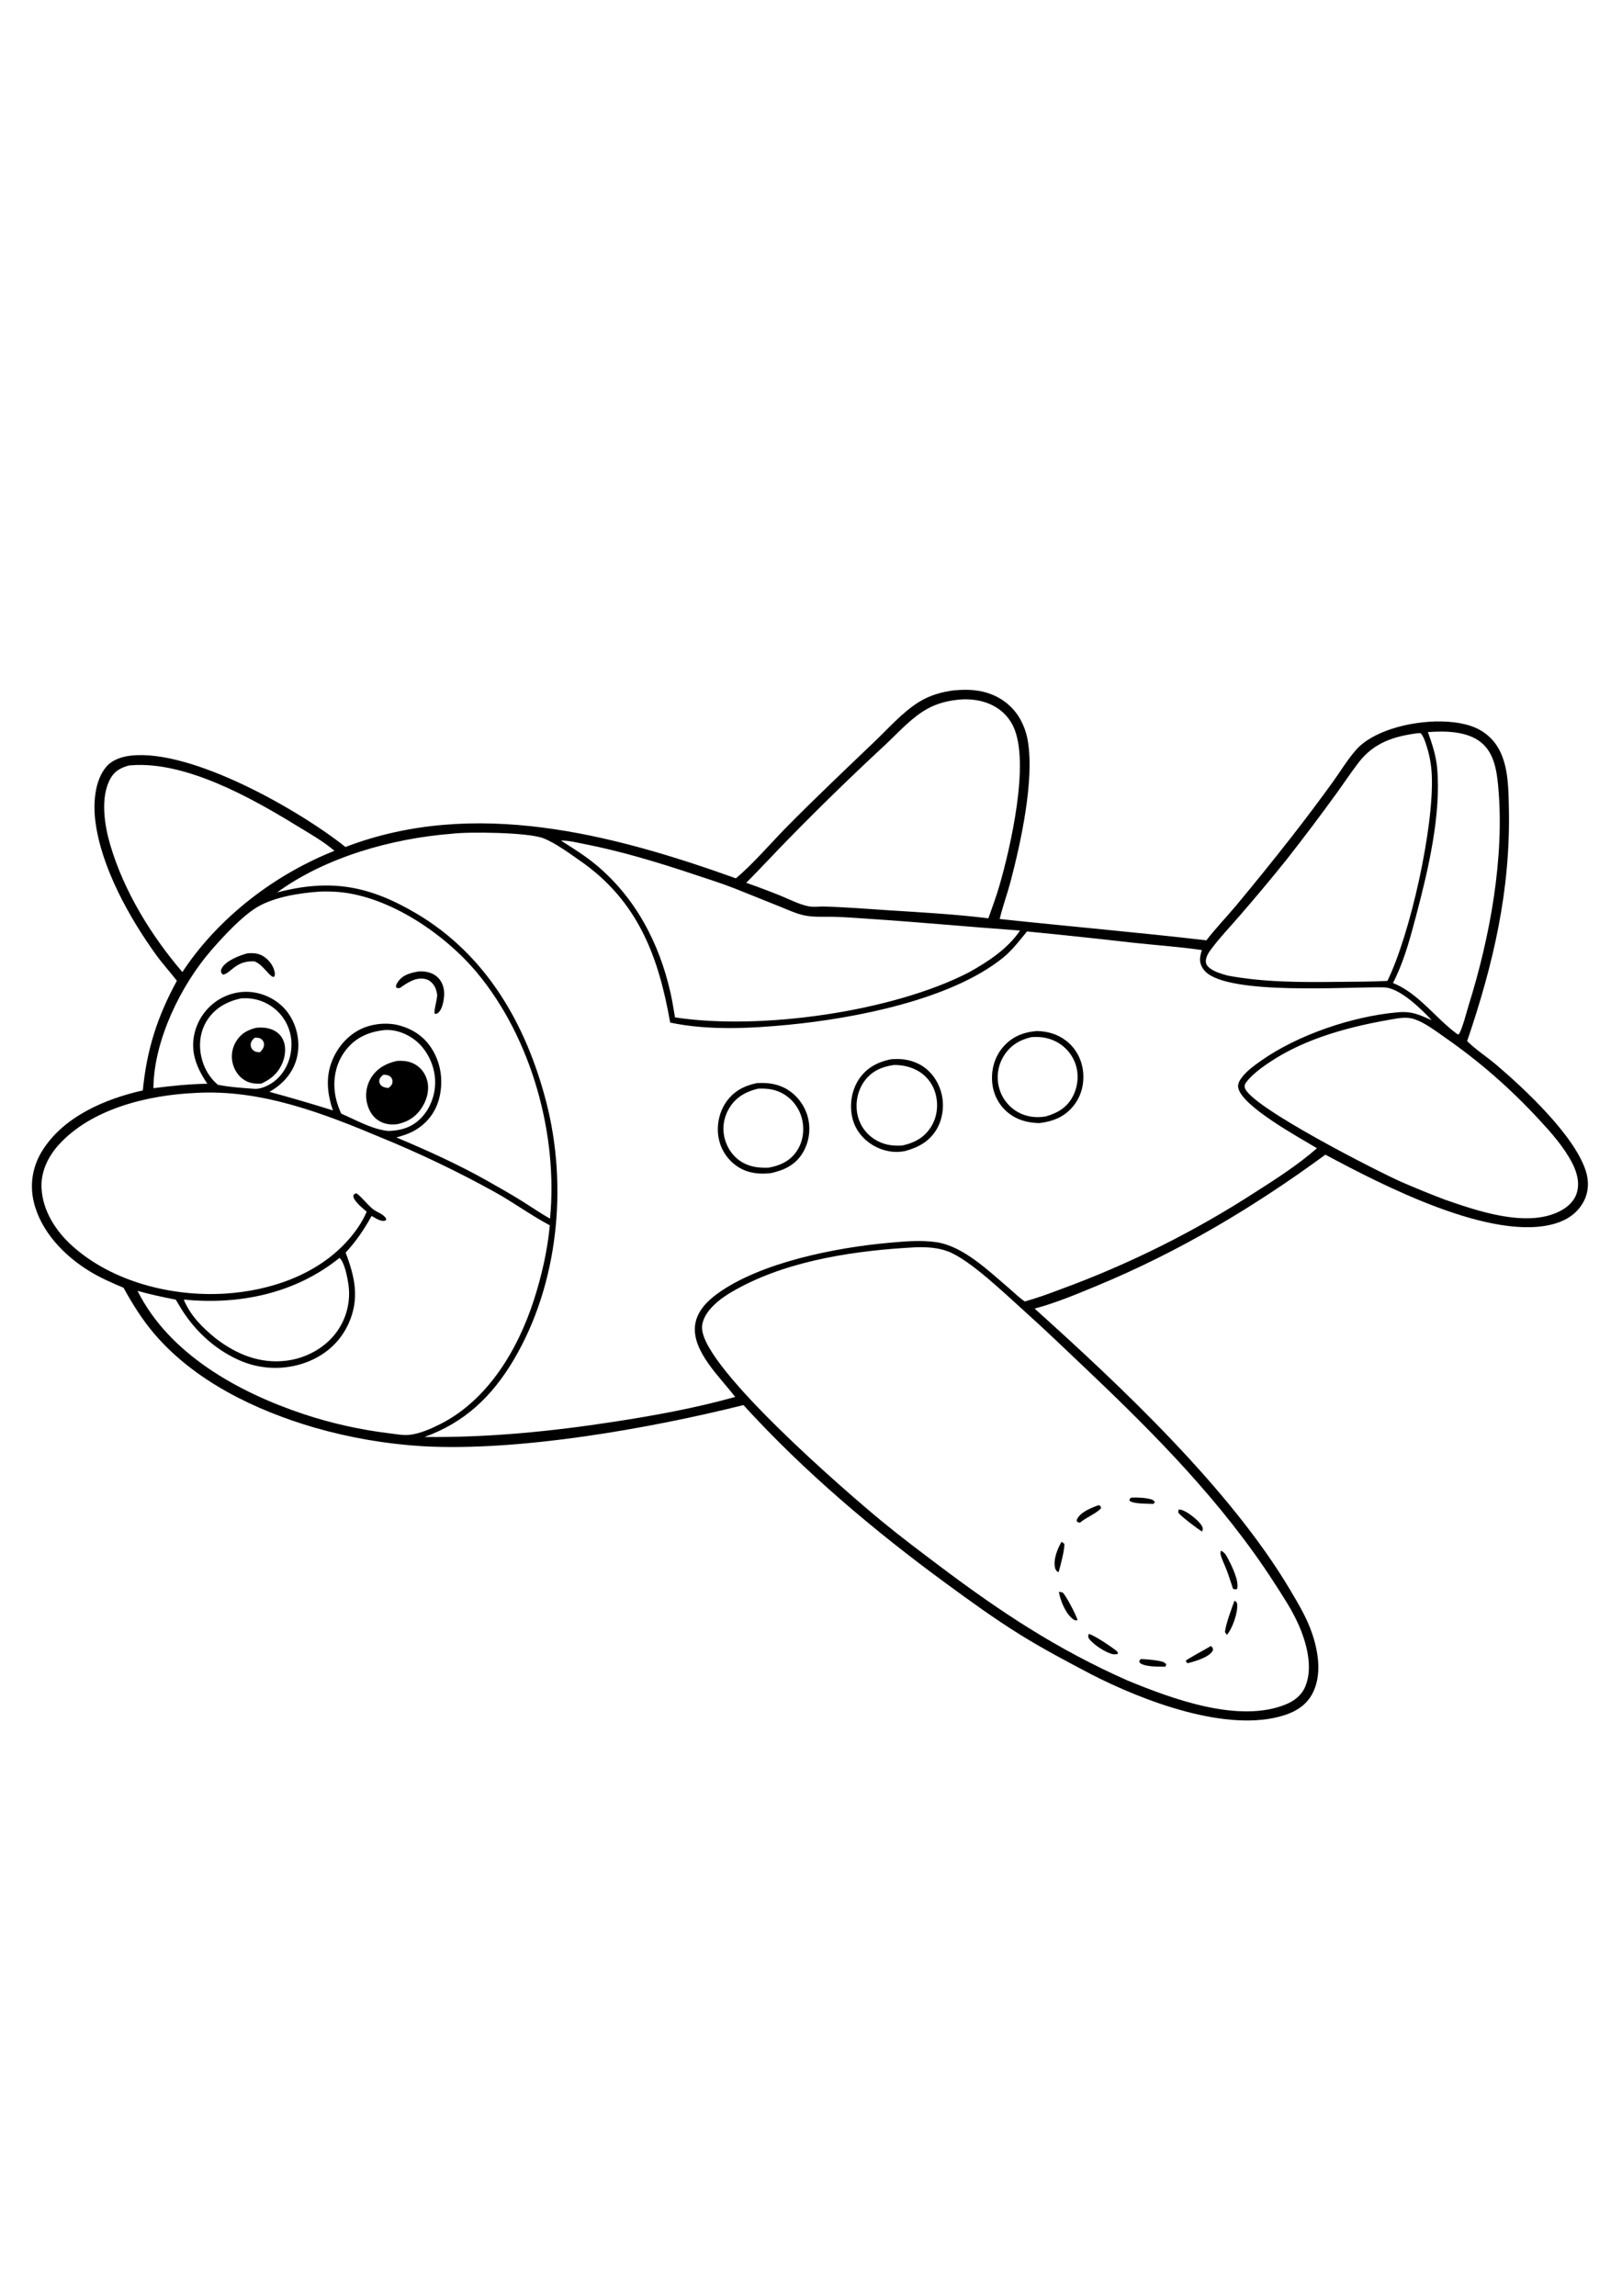 <?xml version="1.0" encoding="utf-8"?>
<!-- Generator: Adobe Illustrator 27.5.0, SVG Export Plug-In . SVG Version: 6.00 Build 0)  -->
<svg xmlns="http://www.w3.org/2000/svg" xmlns:xlink="http://www.w3.org/1999/xlink" viewBox="0 0 5000 5000" width="595" height="842" preserveAspectRatio="xMidYMid meet" data-scaled="true">
<g>
	<path d="M4888.035,2569.642c-36.079-109.424-187.334-250.752-275.01-325.42c-29.252-24.912-63.184-46.621-90.429-73.369
		c80.844-237.114,133.979-464.985,128.701-716.841c-1.21-57.798-1.294-123.301-27.168-176.211
		c-18.506-37.832-50.142-64.883-89.995-78.242c-84.331-28.271-213.804-11.279-292.397,28.604
		c-23.945,12.148-44.844,25.932-62.568,46.25c-26.343,30.205-47.842,66.24-71.348,98.794
		c-41.523,57.36-84.083,113.939-127.681,169.736c-55.642,71.1-112.358,141.33-170.151,210.688
		c-29.927,35.639-62.754,69.721-91.162,106.513c-212.022-24.59-424.887-42.939-637.094-65.703l0.732-3.135
		c9.096-37.866,22.852-74.697,32.773-112.451c31.182-118.662,73.653-311.201,53.218-432.709c-1.032-6.351-2.358-12.642-3.979-18.872
		c-1.621-6.227-3.532-12.365-5.732-18.413c-2.197-6.048-4.675-11.979-7.432-17.793c-2.757-5.817-5.78-11.491-9.067-17.021
		c-24.272-40.64-64.233-68.301-109.956-79.6c-30.513-7.544-60.356-7.246-91.465-4.717c-38.262,5.034-74.18,15.054-107.28,35.479
		c-50.967,31.436-94.824,81.655-138.003,122.915c-90.146,86.137-180.322,171.592-268.061,260.283
		c-49.409,49.951-106.318,116.948-159.057,160.718c-382.393-137.056-807.71-248.271-1203.437-96.587
		c-143.643-114.312-473.149-302.256-661.079-281.645c-28.633,3.14-59.09,13.057-77.724,36.118
		c-35.101,43.442-38.84,112.705-32.242,165.718c17.687,142.09,104.899,298.32,187.955,413.086
		c19.808,27.373,42.816,52.236,63.358,79.004c-60.272,110.791-92.916,212.192-104.97,337.949
		c-115.508,25.83-242.653,79.848-308.792,183.911c-30.392,47.818-40.503,103.458-27.618,158.652
		c21.361,91.514,93.686,166.529,171.77,214.351c33.379,20.444,69.19,36.128,105.2,51.245c27.885,50.62,57.374,98.086,95.108,142.217
		c124.975,146.157,312.422,236.016,494.136,288.979c27.041,7.757,54.272,14.772,81.694,21.045c27.425,6.273,55,11.795,82.725,16.567
		c27.721,4.772,55.553,8.786,83.496,12.041c27.943,3.255,55.954,5.747,84.033,7.476c297.783,16.772,698.378-54.146,989.784-126.733
		c187.119,205.254,402.334,386.904,626.108,550.766c74.121,54.277,148.115,107.9,226.211,156.455
		c71.123,44.219,145.069,83.267,219.146,122.212c158.271,81.313,419.99,182.485,595.732,126.372
		c37.676-12.031,69.595-32.568,87.861-68.984c28.154-56.133,17.188-125.845-2.104-182.925
		c-16.221-48.008-42.695-92.061-68.467-135.439c-183.735-309.346-518.837-624.58-786.924-865.82
		c65.401-17.5,128.564-44.053,191.025-69.912c254.131-105.225,483.711-242.051,705.249-404.453
		c172.163,92.08,515.415,270.791,709.409,211.919c36.835-11.177,67.856-32.31,86.406-66.909
		C4897.605,2635.755,4898.582,2601.62,4888.035,2569.642z M4566.507,1250.966c38.794,32.202,47.119,84.79,51.621,132.06
		c20.908,219.453-25.259,468.017-90.694,676.855c-5.791,18.486-20.615,77.754-30.952,90.288l-4.512-1.099
		c-66.87-48.921-119.365-126.201-198.057-157.358c3.11-5.562,5.845-11.323,8.559-17.09c28.77-61.104,46.377-127.944,63.58-193.027
		c36.406-137.759,76.928-309.443,64.131-452.168c-3.496-38.969-15.357-74.502-28.525-111.015
		C4454.759,1214.55,4523.309,1215.102,4566.507,1250.966z M3737.449,1882.23c26.377-34.438,56.729-66.299,85.117-99.116
		c48.311-55.85,96.143-112.715,142.314-170.346c53.307-67.832,105.249-136.694,155.825-206.587
		c22.593-31.206,43.931-63.535,67.407-94.063c47.148-61.313,108.93-80.976,183.671-90.429c3.057-0.601,4.991-0.034,8.008,0.552
		c7.617,8.809,11.484,20.039,15.22,30.932c10.966,31.978,17.197,64.097,18.657,97.842c6.954,160.61-65.913,488.984-136.792,634.223
		c-50.288,2.661-100.854,2.329-151.211,2.905c-113.56,1.299-229.312,1.724-341.27-19.375c-18.403-5.034-40.054-11.255-55.307-23.003
		c-6.309-4.858-11.592-11.279-11.919-19.614C3716.531,1909.779,3727.933,1894.652,3737.449,1882.23z M2428.656,1549.926
		c96.058-98.294,194.468-194.178,295.229-287.651c38.965-35.913,76.314-78.555,120.982-107.441
		c32.3-20.889,66.748-31.514,104.765-35.767c29.165-3.887,63.525-1.099,91.323,8.833c36.553,13.062,66.143,37.993,82.808,73.413
		c51.709,109.893-8.423,370.488-42.295,488.183c-9.995,34.731-22.642,68.76-34.746,102.798
		c-99.458-12.32-201.802-18.057-301.831-24.341c-69.907-4.395-140.317-10.556-210.327-12.021
		c-13.823,0.581-28.769,2.119-42.383-0.684c-29.609-6.104-57.666-21.016-85.527-32.383c-35.12-14.189-70.563-27.523-106.328-40
		C2343.856,1639.325,2385.526,1593.881,2428.656,1549.926z M1799.091,1562.924c114.267,22.207,227.222,56.328,337.524,93.115
		c42.749,14.253,86.147,27.71,128.095,44.204l137.124,55.01c26.001,10.302,53.159,23.369,80.659,28.677
		c28.398,5.483,62.065,2.837,91.191,3.789c37.915,1.235,75.781,4.292,113.628,6.792c152.563,10.093,304.673,24.644,457.158,35.464
		c-38.662,57.036-98.574,95.815-157.651,128.887c-236.616,121.958-644.062,179.014-905.986,138.774
		c-4.351-24.629-8.096-49.536-13.535-73.95c-34.39-154.429-108.818-296.611-232.246-398.086
		c-33.198-27.295-69.707-49.897-105.972-72.803C1751.386,1552.006,1777.026,1558.632,1799.091,1562.924z M339.966,1566.42
		c-17.871-60.537-32.066-147.959,1.168-206.064c13.022-22.769,32.048-32.354,56.304-39.053c2.676-0.257,5.354-0.482,8.035-0.674
		c166.91-12.553,368.223,99.707,507.075,184.932c40.098,24.614,82.602,48.013,118.423,78.711
		c-24.967,9.968-49.52,20.872-73.657,32.715c-24.137,11.842-47.788,24.588-70.952,38.237c-23.164,13.646-45.773,28.156-67.827,43.53
		c-22.057,15.375-43.496,31.566-64.316,48.574c-73.96,60.796-139.419,130.586-191.997,210.591
		C465.971,1845.829,382.018,1708.866,339.966,1566.42z M652.339,1889.525c36.675-41.943,93.472-103.677,140.552-131.724
		c53.462-31.85,132.646-43.711,193.52-47.842c19.463-0.762,38.898-0.321,58.306,1.323
		c157.344,13.975,328.032,130.703,427.109,250.327c166.841,201.44,248.642,497.28,223.716,756.186
		c-30.449-16.88-58.926-36.924-88.462-55.283c-33.521-20.825-68.081-40.298-102.412-59.756
		c-90.996-51.577-186.548-94.638-282.832-135.18c21.406-5.674,40.942-11.997,60-23.535c37.847-22.925,62.969-57.886,73.003-100.957
		c11.885-51.011,4.189-104.805-24.038-149.209c-25.889-40.728-64.141-63.809-110.605-74.038c-3.776-0.664-7.57-1.211-11.382-1.641
		c-3.812-0.427-7.634-0.736-11.465-0.928c-3.831-0.189-7.664-0.259-11.499-0.21c-3.835,0.049-7.664,0.216-11.489,0.503
		c-3.825,0.287-7.638,0.692-11.44,1.216c-3.799,0.524-7.578,1.167-11.338,1.929c-3.76,0.758-7.492,1.634-11.196,2.627
		s-7.375,2.099-11.011,3.32c-44.595,15.313-79.6,49.937-100.034,91.948c-26.631,54.756-22.212,109.677-3.071,165.766
		c-64.88-20.335-130.124-39.427-195.732-57.275c1.807-1.025,3.603-2.069,5.391-3.13c39.067-23.33,68.867-58.389,79.526-103.276
		c10.41-43.843,1.445-91.899-22.744-129.775c-22.529-35.264-59.99-59.668-100.693-68.521c-42.261-9.194-85.698-0.239-121.865,23.203
		c-2.288,1.514-4.536,3.083-6.743,4.707c-2.21,1.621-4.38,3.297-6.509,5.029c-2.129,1.729-4.212,3.509-6.25,5.342
		c-2.041,1.833-4.035,3.714-5.981,5.645c-1.947,1.934-3.846,3.911-5.698,5.933c-1.849,2.025-3.647,4.094-5.395,6.206
		c-1.751,2.113-3.447,4.268-5.088,6.465c-1.644,2.194-3.232,4.429-4.766,6.704c-1.533,2.272-3.01,4.582-4.429,6.929
		c-1.419,2.347-2.78,4.727-4.082,7.139c-1.302,2.412-2.544,4.856-3.726,7.334c-1.182,2.474-2.301,4.976-3.359,7.505
		c-1.061,2.529-2.059,5.083-2.993,7.661c-0.931,2.578-1.8,5.177-2.607,7.798c-0.804,2.624-1.545,5.263-2.222,7.92
		c-0.677,2.656-1.287,5.329-1.831,8.018c-11.348,56.846,9.58,103.687,40.518,150.249c-55.908,0.752-110.625,6.709-166.064,13.662
		C473.855,2169.418,557.49,1998.012,652.339,1889.525z M1197.328,2447.684c-49.736-4.619-99.897-33.75-145.381-53.428
		c-9.673-20.591-16.719-42.92-19.663-65.508c-6.05-46.411,4.976-93.755,34.111-130.776c29.785-37.852,68.784-55.176,115.708-60.879
		c1.372-0.122,2.744-0.264,4.116-0.361c36.504-2.603,75.298,13.931,101.938,38.315c31.855,29.165,51.489,73.608,53.174,116.65
		c1.626,41.494-13.54,84.897-42.314,115.088C1270.893,2436.293,1236.669,2446.625,1197.328,2447.684z M784.023,2317.772
		c-37.222-2.641-75.806-5.132-112.412-12.373c-26.494-22.417-43.657-52.661-51.069-86.445
		c-8.545-38.921-3.447-79.682,18.599-113.442c24.321-37.246,61.231-57.114,103.755-66.465c6.665-0.273,13.384-0.552,20.049-0.259
		c2.324,0.111,4.645,0.277,6.963,0.498c2.318,0.221,4.627,0.501,6.929,0.84c2.305,0.335,4.598,0.728,6.88,1.177
		c2.285,0.446,4.557,0.949,6.816,1.509c2.259,0.56,4.504,1.175,6.733,1.846c2.227,0.67,4.437,1.393,6.631,2.168
		c2.194,0.778,4.369,1.61,6.523,2.495c2.152,0.885,4.281,1.821,6.387,2.808c2.109,0.99,4.191,2.03,6.245,3.12
		c2.057,1.09,4.085,2.23,6.084,3.418c2.002,1.191,3.973,2.43,5.913,3.716c1.94,1.286,3.848,2.619,5.723,3.999
		c1.872,1.38,3.711,2.804,5.518,4.272c1.803,1.471,3.571,2.985,5.303,4.541c1.729,1.556,3.419,3.154,5.073,4.795
		c1.654,1.637,3.265,3.315,4.834,5.034c1.569,1.719,3.094,3.475,4.575,5.269c1.484,1.794,2.922,3.623,4.311,5.488
		c1.393,1.862,2.739,3.76,4.038,5.693c1.299,1.93,2.549,3.892,3.75,5.884c1.201,1.992,2.353,4.012,3.457,6.06
		c1.104,2.051,2.155,4.126,3.154,6.226c0.999,2.103,1.947,4.229,2.842,6.377c0.895,2.145,1.737,4.313,2.524,6.504
		c0.788,2.191,1.522,4.398,2.202,6.621c0.677,2.226,1.3,4.468,1.87,6.724c0.57,2.256,1.082,4.525,1.538,6.807
		c0.459,2.282,0.859,4.574,1.201,6.875c0.345,2.301,0.633,4.609,0.864,6.924c0.228,2.318,0.401,4.639,0.518,6.963
		c0.114,2.321,0.172,4.645,0.176,6.973c0,2.327-0.057,4.653-0.171,6.978c-1.704,39.126-17.568,76.479-47.158,102.71
		C834.511,2304.882,807.006,2319.257,784.023,2317.772z M1261.137,3384.3c-18.643,1.841-39.688-2.246-58.301-4.511
		c-45.466-5.41-90.542-13.103-135.229-23.076c-44.684-9.971-88.753-22.171-132.207-36.602
		c-200.02-66.802-413.628-184.004-511.481-379.736c38.639,11.211,78.517,19.326,117.956,27.207l10.132,16.929
		c41.748,72.256,105.283,133.31,181.626,167.969c4.098,1.898,8.242,3.693,12.432,5.386c4.189,1.693,8.416,3.281,12.681,4.765
		c4.268,1.481,8.569,2.858,12.905,4.131c4.336,1.27,8.699,2.433,13.091,3.491c4.391,1.054,8.807,2,13.247,2.837
		c4.44,0.836,8.897,1.564,13.369,2.183c4.476,0.618,8.963,1.125,13.462,1.518c4.502,0.397,9.01,0.682,13.525,0.854
		c4.512,0.173,9.027,0.233,13.545,0.181c4.518-0.049,9.032-0.21,13.54-0.483c4.508-0.273,9.007-0.659,13.496-1.157
		c4.492-0.495,8.968-1.1,13.428-1.816c4.459-0.719,8.9-1.546,13.32-2.48c4.417-0.938,8.81-1.982,13.179-3.135
		c4.369-1.156,8.704-2.417,13.008-3.784c4.307-1.367,8.576-2.84,12.808-4.419c58.584-22.227,104.385-62.51,130.171-120.014
		c34.18-76.23,19.082-143.155-9.404-217.954c32.91-35.644,56.636-70.874,80.127-113.017c9.082,5.2,19.658,12.373,29.956,14.482
		c6.123,1.255,9.443,1.704,14.883-1.763l-0.23-4.287c-7.739-14.746-28.257-19.36-40.957-29.79
		c-17.92-14.717-31.636-34.326-50.019-48.315l-4.951,1.118c-2.632,2.344-5.337,3.159-5.103,7.041
		c0.957,15.967,29.653,38.462,41.206,48.408c-13.516,32.002-34.019,61.255-56.919,87.231
		c-94.497,107.183-240.801,156.704-380.161,165.283c-162.432,10-346.149-35.796-469.582-146.216
		c-51.36-45.942-92.001-108.384-95.654-178.862c-2.588-49.937,19.947-97.08,52.923-133.467
		c101.562-112.07,276.207-153.452,422.01-159.956c200.415-11.817,391.006,61.592,572.187,137.7
		c59.684,24.43,118.608,50.576,176.772,78.438c58.164,27.861,115.467,57.391,171.909,88.589
		c58.438,32.124,112.368,72.197,171.04,103.276c-7.261,78.203-25.459,157.285-49.682,231.958
		c-49.185,151.636-141.367,306.514-287.886,380.6C1328.74,3365.477,1293.354,3381.116,1261.137,3384.3z M566.357,2967.274
		c172.07,17.173,344.023-18.696,480.312-128.477c15.977,14.492,24.492,62.046,27.559,82.949c0.446,3.236,0.812,6.481,1.099,9.736
		c0.286,3.255,0.495,6.515,0.625,9.78c0.127,3.265,0.174,6.53,0.142,9.795c-0.029,3.268-0.14,6.533-0.332,9.795
		c-0.189,3.262-0.459,6.517-0.811,9.766c-0.348,3.249-0.776,6.486-1.284,9.712c-0.505,3.229-1.089,6.442-1.753,9.639
		c-0.664,3.2-1.406,6.382-2.227,9.546c-0.82,3.16-1.717,6.3-2.69,9.419c-0.97,3.122-2.017,6.216-3.14,9.282
		c-1.126,3.066-2.324,6.105-3.594,9.116c-1.273,3.008-2.617,5.985-4.033,8.931c-1.416,2.943-2.904,5.849-4.463,8.721
		c-1.559,2.871-3.187,5.703-4.883,8.496c-1.699,2.793-3.464,5.542-5.293,8.247c-1.833,2.705-3.729,5.365-5.688,7.979
		c-35.942,47.846-93.149,78.203-152.041,85.84c-81.489,10.566-154.795-19.238-218.457-68.257
		C624.394,3054.286,586.762,3016.795,566.357,2967.274z M3353.309,3186.131c208.721,197.925,416.054,408.34,572.705,650.996
		c27.246,42.202,55.542,84.336,76.128,130.308c24.863,55.542,46.196,131.577,22.134,191.035
		c-11.172,27.607-33.447,45.356-60.449,56.43c-144.922,59.429-350.239-16.909-487.919-73.51
		c-216.895-95.884-391.069-211.04-579.057-352.558c-60.532-45.571-120.962-90.889-179.463-139.092
		c-108.271-89.204-544.311-466.411-553.076-591.738c-1.68-24.033,11.479-46.333,26.919-63.745
		c25.034-28.237,58.721-48.223,91.738-65.674c159.36-84.223,360.879-113.091,538.667-122.349
		c33.872-1.103,68.164,0.532,100.21,12.495c67.275,25.103,176.25,130.693,233.071,181.567
		C3222.562,3060.863,3287.454,3123.685,3353.309,3186.131z M3869.285,2636.498c-46.982,30.41-94.777,59.484-143.384,87.221
		c-48.606,27.738-97.952,54.095-148.037,79.073c-50.082,24.977-100.822,48.535-152.221,70.674
		c-51.4,22.138-103.379,42.824-155.938,62.055c-36.265,13.877-73.154,27.095-110.532,37.642
		c-17.398-11.323-33.262-27.588-49.146-41.094c-61.685-52.441-139.238-128.218-221.831-141.313
		c-47.3-7.495-99.37-2.72-146.987,1.519c-163.037,14.507-396.821,60.078-530.434,157.354
		c-32.178,23.433-62.495,54.814-68.013,96.021c-10.811,80.683,78.706,162.529,123.506,221.757
		c-121.323,34.048-247.334,57.026-371.748,76.206c-195.347,30.113-388.056,49.375-585.888,47.188
		c124.36-44.824,208.579-125.566,275.088-238.027c137.368-232.266,167.085-534.438,100.415-793.227
		c-61.528-238.843-183.994-454.829-402.28-583.086c-145.298-85.366-263.594-106.592-427.719-63.838
		c149.971-109.233,354.556-166.396,537.783-180.844c52.29-6.738,235.552-4.497,282.725,13.726
		c37.383,14.438,80.932,46.777,114.087,69.819c178.091,123.774,241.416,295.107,277.153,498.335
		c116.743,24.746,247.09,18.179,364.97,6.748c202.852-19.668,499.458-76.597,660.449-206.099
		c28.931-23.271,51.143-53.013,74.614-81.504c109.753,10.716,219.404,22.376,328.955,34.98
		c69.912,7.476,140.566,12.358,210.137,22.368c-2.74,8.613-5.151,17.495-5.757,26.558c-0.981,14.673,6.372,29.59,16.543,39.8
		c73.213,73.472,436.025,46.528,549.346,48.613c49.78,0.913,114.77,65.889,148.477,101.274
		c-39.859-17.31-60.767-28.291-105.83-24.307c-139.053,12.31-308.037,69.434-421.763,150.054
		c-19.79,14.028-40.43,28.862-55.771,47.925c-7.475,9.297-15.527,21.299-13.34,33.848c10.078,57.744,191.25,155.556,242.798,187.041
		C4001.951,2551.469,3934.017,2595.448,3869.285,2636.498z M4859.744,2641.395c-8.936,25.805-30.63,43.599-54.561,55.171
		c-102.168,49.424-252.333-2.808-352.793-37.798c-44.381-16.966-88.371-34.892-131.967-53.779
		c-69.121-30.288-469.292-233.452-483.174-290.879c-1.709-7.065,1.045-12.202,5.293-17.705
		c16.787-21.763,42.935-41.362,65.576-56.846c117.666-80.459,262.988-116.465,401.748-139.165c16.772-2.3,33.945-2.7,50.205,2.759
		c32.476,10.898,65.932,36.763,94.116,56.353c106.66,74.15,201.538,157.251,289.755,252.612
		c38.228,41.323,76.538,84.15,102.588,134.501C4861.458,2575.477,4870.774,2609.545,4859.744,2641.395z"/>
	<path d="M871.86,2165.253c-7.783-15.801-21.499-26.348-38.057-31.821c-13.838-4.575-28.911-5.093-43.34-3.887
		c-26.616,6.338-47.397,17.466-62.246,41.533c-1.553,2.47-2.98,5.011-4.282,7.622c-1.299,2.611-2.466,5.28-3.501,8.008
		c-1.038,2.728-1.937,5.501-2.695,8.32c-0.762,2.816-1.382,5.662-1.86,8.54c-0.478,2.878-0.814,5.773-1.006,8.687
		c-0.192,2.91-0.239,5.823-0.142,8.74c0.098,2.917,0.339,5.821,0.723,8.711c0.384,2.894,0.911,5.76,1.582,8.599
		c5.039,21.206,17.661,41.089,36.445,52.612c16.602,10.186,32.515,11.675,51.567,10.908c31.567-13.882,55.049-34.932,67.246-68.096
		C880.239,2212.128,882.29,2186.425,871.86,2165.253z M801.328,2205.194c-8.096-0.313-15.078-0.967-21.431-6.802
		c-4.595-4.223-7.29-9.819-7.134-16.118c0.254-10.356,5.493-15.806,12.72-22.183c7.466,0.063,14.722,0.137,20.82,5.073
		c4.717,3.823,7.505,9.023,7.563,15.151C813.974,2190.995,808.437,2197.987,801.328,2205.194z"/>
	<path d="M1316.298,2290.331c-6.026-20.805-19.224-38.608-38.521-48.843c-17.397-9.224-34.936-10.884-54.292-9.6
		c-32.691,7.148-60.337,21.943-78.882,50.879c-0.931,1.481-1.823,2.983-2.676,4.507c-0.856,1.527-1.673,3.073-2.451,4.639
		c-0.775,1.569-1.51,3.156-2.207,4.761c-0.697,1.602-1.352,3.221-1.968,4.858c-0.615,1.637-1.188,3.289-1.719,4.956
		c-0.534,1.667-1.024,3.345-1.47,5.034c-0.446,1.69-0.85,3.39-1.211,5.103c-0.361,1.712-0.68,3.431-0.957,5.156
		c-0.273,1.729-0.503,3.462-0.688,5.2c-0.189,1.738-0.332,3.479-0.43,5.224c-0.101,1.748-0.156,3.496-0.166,5.244
		c-0.013,1.748,0.02,3.496,0.098,5.244c0.078,1.745,0.2,3.488,0.366,5.23c0.163,1.741,0.371,3.477,0.625,5.205
		c0.254,1.732,0.55,3.455,0.889,5.171c0.339,1.715,0.721,3.421,1.147,5.117c5.596,22.798,18.379,43.379,39.399,54.785
		c17.417,9.453,35.815,10.943,55.127,8.315c33.765-7.847,58.447-24.468,76.607-54.814
		C1317.455,2347.416,1324.321,2318.031,1316.298,2290.331z M1209.409,2299.745c-1.465,7.349-6.855,11.416-12.363,15.718
		c-8.125-1.108-16.768-2.393-22.734-8.662c-4.141-4.346-5.669-9.361-5.02-15.288c0.83-7.52,7.051-12.403,12.285-17.095
		c1.05-0.01,2.104-0.068,3.154-0.034c7.832,0.239,16.011,1.88,21.06,8.515C1209.711,2288.051,1210.663,2293.471,1209.409,2299.745z"
		/>
	<path d="M687.446,1966.005c24.853-4.229,38.769-44.307,97.041-40.908c0.835,0.356,1.67,0.703,2.5,1.074
		c27.114,12.021,44.858,48.97,57.734,46.792c3.223-5.366,2.998-10.352,1.694-16.299c-4.297-19.536-18.491-37.861-35.62-47.93
		c-15.459-9.087-29.458-9.609-46.753-8.755c-24.077,5.928-69.092,23.071-80.923,47.09c-2.891,5.864-2.227,7.539-0.855,13.604
		L687.446,1966.005z"/>
	<path d="M1232.436,2007.24c23.003-16.016,48.511-34.302,78.457-27.881c12.788,2.739,22.349,11.821,28.857,22.861
		c4.448,7.544,6.147,16.436,7.866,24.937c0.469,15.874-10.903,48.677-7.71,59.39c6.04,0.278,7.446,0.044,12.236-4.419
		c13.266-12.358,18.349-46.934,16.904-64.038c-1.592-18.799-9.453-36.274-24.595-47.949c-15.268-11.772-35.449-15.439-54.37-14.072
		c-25.684,4.678-49.297,10.337-64.404,33.516c-3.223,4.951-5.356,8.779-4.966,14.858
		C1225.727,2008.729,1226.157,2007.426,1232.436,2007.24z"/>
	<path d="M3559.886,3591.253c-3.687-5.767-6.939-7.114-13.594-8.843c-18.564-4.829-39.79-5.361-58.887-4.854
		c-4.536,4.141-5.122,3.042-5.64,9.585c12.388,10.513,56.25,8.892,73.13,9.995
		C3558.455,3594.368,3556.629,3596.175,3559.886,3591.253z"/>
	<path d="M3511.947,4081.351c1.299,4.873,1.231,5.918,6.001,8.442c18.901,9.985,53.296,8.457,74.297,9.067l3.027-7.046
		c-5.508-7.984-15.034-9.507-24.219-11.187c-17.608-3.223-36.861-4.751-54.731-5.596L3511.947,4081.351z"/>
	<path d="M3329.163,3654.964l2.945-2.476c16.294-13.501,50.43-27.588,61.87-42.222c-0.732-5.039-0.781-6.114-5.527-8.916
		c-0.425-0.249-0.948-0.274-1.421-0.41c-21.45,7.28-56.743,21.343-66.777,43.1c-1.602,3.477-0.986,3.086-0.537,7.398
		C3323.553,3654.017,3324.276,3654.261,3329.163,3654.964z"/>
	<path d="M3706.043,3682.386c1.743-7.729,2.813-10.889-1.338-17.91c-9.746-16.494-46.367-46.172-65.014-49.487
		c-2.505-0.449-3.452-0.337-6.192-0.39c-0.796,4.155-2.763,7.207-0.053,10.854
		C3640.594,3635.052,3694.061,3676.312,3706.043,3682.386z"/>
	<path d="M3257.611,3804.485l5.684,2.881c4.311-13.946,20.552-76.338,17.329-87.515c-2.837-2.192-5.283-4.223-8.53-5.781
		c-12.622,21.987-25.703,54.609-19.771,80.078C3253.285,3798.279,3255.189,3801.087,3257.611,3804.485z"/>
	<path d="M3655.154,4080.686c1.631,2.51,3.14,5.21,5.117,7.461c21.494-5.176,65.537-17.671,77.466-37.568
		c2.256-3.765,1.343-4.868,0.874-8.999c-2.041-2.7-3.36-4.8-6.24-6.65C3721.121,4042.639,3657.41,4076.16,3655.154,4080.686z"/>
	<path d="M3805.623,3895.321c-8.247,20.449-27.823,75.478-29.541,96.293c1.865,3.736,3.135,5.635,5.996,8.867
		c16.631-18.34,34.478-69.106,31.587-94.399C3812.899,3899.339,3810.818,3898.914,3805.623,3895.321z"/>
	<path d="M3275.257,3869.705l-11.109-1.592c4.39,27.466,21.665,69.385,45.308,85.386c4.092,2.769,7.559,2.471,12.241,1.987
		C3319.564,3943.411,3285.135,3877.298,3275.257,3869.705z"/>
	<path d="M3357.02,4012.239c12.852,18.321,52.978,44.59,74.727,48.145c5.112,0.834,9.492,0.009,14.399-1.353
		c-0.586-5.688-0.766-5.996-5.449-9.765c-14.39-11.582-68.657-48.633-84.82-51.543
		C3355.018,4003.816,3353.304,4006.937,3357.02,4012.239z"/>
	<path d="M3780.887,3799.906c7.388,19.116,13.335,38.852,19.79,58.301c5.639,2.974,6.641,1.963,12.749,1.323
		c7.275-23.706-16.054-71.025-27.422-92.607c-6.079-11.543-10.42-20.449-22.759-25.791c-0.737,4.385-1.465,8.335-0.313,12.724
		C3766.956,3769.207,3775.125,3784.993,3780.887,3799.906z"/>
	<path d="M2494.34,2429.442c-0.192-2.36-0.444-4.713-0.757-7.061c-0.309-2.347-0.675-4.684-1.099-7.012
		c-0.423-2.331-0.905-4.648-1.445-6.953c-8.516-36.152-32.393-69.463-64.258-88.706c-29.365-17.734-60.889-21.597-94.321-19.438
		c-40.825,8.789-73.227,26.143-96.582,62.134c-20.854,32.134-28.174,74.746-19.512,112.182c0.498,2.204,1.052,4.395,1.66,6.572
		c0.609,2.174,1.271,4.334,1.987,6.479c0.716,2.142,1.486,4.266,2.309,6.372c0.824,2.103,1.699,4.185,2.627,6.245
		c0.927,2.061,1.906,4.097,2.935,6.109c1.032,2.012,2.113,3.997,3.242,5.957c1.126,1.956,2.303,3.884,3.53,5.781
		s2.5,3.765,3.819,5.6c1.322,1.836,2.687,3.636,4.096,5.401c1.41,1.768,2.863,3.498,4.361,5.19c1.494,1.693,3.032,3.348,4.614,4.966
		c1.579,1.615,3.198,3.189,4.858,4.722c1.657,1.537,3.353,3.029,5.088,4.478c1.732,1.452,3.501,2.858,5.308,4.219
		c1.803,1.361,3.639,2.676,5.508,3.945c1.872,1.267,3.773,2.487,5.703,3.662c30.371,18.223,64.277,21.392,98.662,17.354
		c39.59-8.887,73.554-24.165,96.274-60.01c1.253-2.009,2.456-4.046,3.608-6.114c1.153-2.067,2.254-4.162,3.306-6.284
		c1.048-2.123,2.044-4.269,2.988-6.441c0.944-2.171,1.834-4.364,2.671-6.577c0.837-2.217,1.618-4.451,2.344-6.704
		s1.397-4.523,2.012-6.812c0.615-2.285,1.174-4.585,1.675-6.899c0.501-2.314,0.946-4.639,1.333-6.973
		c0.387-2.337,0.716-4.681,0.986-7.031c0.274-2.35,0.487-4.707,0.64-7.07c0.156-2.363,0.254-4.728,0.293-7.095
		s0.02-4.733-0.059-7.099C2494.67,2434.166,2494.535,2431.802,2494.34,2429.442z M2455.194,2511.053
		c-20.923,30.161-51.299,43.623-86.211,49.854c-28.159,0.913-54.155-1.66-79.297-15.791c-27.959-15.718-47.554-42.774-55.62-73.647
		c-8.628-33.013-3.066-66.689,14.878-95.649c20.605-33.266,51.25-49.594,87.886-58.574c29.394-1.162,55.122,2.021,80.81,17.876
		c1.79,1.12,3.552,2.284,5.283,3.491c1.732,1.211,3.431,2.464,5.098,3.76c1.67,1.299,3.304,2.638,4.902,4.019s3.161,2.8,4.688,4.258
		c1.523,1.462,3.011,2.961,4.463,4.497c1.449,1.536,2.857,3.109,4.224,4.717c1.367,1.611,2.694,3.255,3.979,4.932
		c1.283,1.677,2.523,3.385,3.721,5.127c1.195,1.741,2.345,3.512,3.452,5.313c1.107,1.797,2.166,3.623,3.179,5.479
		s1.976,3.734,2.891,5.635c0.915,1.905,1.781,3.83,2.598,5.777c0.817,1.95,1.584,3.917,2.3,5.903
		c0.716,1.989,1.38,3.994,1.992,6.016c0.615,2.021,1.177,4.056,1.685,6.104c0.508,2.051,0.964,4.113,1.367,6.187
		C2480.009,2448.69,2474.13,2483.754,2455.194,2511.053z"/>
	<path d="M3285.462,2168.847c-26.528-20.024-55.947-28.247-88.803-29.155c-41.758,3.335-76.602,16.909-104.512,49.238
		c-25.742,29.814-36.806,68.735-33.701,107.744c2.871,36.025,19.077,69.248,46.738,92.807
		c28.716,24.463,61.709,32.974,98.545,34.043c42.764-5.181,78.994-19.468,106.445-54.512
		c24.023-30.669,33.139-69.463,28.115-107.827C3333.485,2224.53,3315.082,2191.205,3285.462,2168.847z M3306.468,2342.299
		c-18.428,34.316-47.148,50.249-83.169,60.684c-29.214,4.785-58.74,1.494-84.878-13.081c-1.803-1.002-3.581-2.049-5.332-3.14
		c-1.751-1.094-3.473-2.23-5.166-3.408c-1.693-1.178-3.354-2.399-4.985-3.662c-1.631-1.266-3.229-2.572-4.795-3.916
		s-3.096-2.728-4.59-4.15c-1.494-1.423-2.953-2.883-4.375-4.38c-1.419-1.498-2.8-3.029-4.141-4.595
		c-1.344-1.566-2.646-3.166-3.906-4.8c-1.263-1.634-2.482-3.298-3.657-4.99c-1.178-1.696-2.313-3.419-3.403-5.171
		c-1.087-1.755-2.131-3.534-3.13-5.337c-0.999-1.807-1.952-3.638-2.856-5.493c-0.908-1.852-1.768-3.727-2.578-5.625
		c-0.811-1.898-1.572-3.815-2.285-5.752c-0.713-1.937-1.377-3.89-1.992-5.86c-0.612-1.969-1.175-3.953-1.689-5.952
		c-0.527-2.018-1.002-4.048-1.426-6.089c-0.426-2.041-0.801-4.09-1.123-6.147c-0.322-2.061-0.593-4.128-0.811-6.201
		c-0.218-2.073-0.384-4.15-0.498-6.23c-0.114-2.083-0.176-4.167-0.186-6.25c-0.01-2.083,0.032-4.167,0.127-6.25
		c0.098-2.083,0.246-4.162,0.444-6.236c0.198-2.077,0.451-4.146,0.757-6.206c0.303-2.064,0.657-4.118,1.065-6.162
		c0.407-2.044,0.864-4.077,1.372-6.099s1.066-4.03,1.675-6.025c0.612-1.992,1.271-3.968,1.978-5.928
		c0.709-1.963,1.468-3.905,2.275-5.825c0.804-1.924,1.657-3.825,2.558-5.703c0.902-1.881,1.851-3.737,2.847-5.566
		c0.996-1.833,2.036-3.639,3.12-5.42c19.902-32.69,48.755-50.146,85.166-58.774c26.182-1.987,50.42,0.894,74.146,12.524
		c1.869,0.911,3.713,1.87,5.532,2.876c1.819,1.002,3.613,2.052,5.381,3.149c1.767,1.097,3.506,2.236,5.215,3.418
		c1.709,1.185,3.387,2.412,5.034,3.682c1.647,1.27,3.261,2.58,4.844,3.931c1.579,1.351,3.123,2.741,4.634,4.17
		c1.51,1.429,2.984,2.896,4.419,4.399c1.436,1.504,2.832,3.042,4.189,4.615c1.357,1.575,2.674,3.184,3.95,4.824
		c1.276,1.641,2.511,3.313,3.706,5.019c1.188,1.702,2.334,3.436,3.438,5.2c1.106,1.761,2.166,3.55,3.179,5.366
		c1.012,1.813,1.977,3.653,2.895,5.518c0.921,1.865,1.794,3.753,2.617,5.664c0.824,1.907,1.598,3.834,2.324,5.781
		c0.726,1.95,1.403,3.916,2.031,5.898C3326.385,2276.674,3322.328,2312.767,3306.468,2342.299z"/>
	<path d="M2832.665,2241.454c-27.89-14.258-57.446-17.661-88.359-14.409c-40.752,8.96-74.565,26.914-97.866,63.198
		c-21.787,33.941-28.198,78.096-18.945,117.231c8.589,36.348,32.48,65.854,64.287,84.688c29.473,17.446,65.229,24.502,98.94,17.226
		c41.704-11.538,76.318-30.478,98.242-69.829c18.911-33.936,22.676-77.368,11.319-114.428
		C2889.364,2289.506,2866.19,2258.588,2832.665,2241.454z M2868.768,2437.05c-20.942,32.207-51.523,47.788-87.949,55.581
		c-31.831,1.631-59.307-2.471-86.567-20.483c-1.644-1.074-3.26-2.189-4.849-3.345s-3.148-2.35-4.678-3.584s-3.027-2.505-4.492-3.813
		c-1.465-1.309-2.897-2.653-4.297-4.033c-1.396-1.38-2.758-2.795-4.087-4.243c-1.328-1.448-2.619-2.928-3.872-4.438
		c-1.253-1.514-2.469-3.057-3.647-4.629c-1.175-1.575-2.311-3.179-3.408-4.81c-1.097-1.627-2.151-3.283-3.164-4.966
		c-1.016-1.683-1.987-3.39-2.915-5.122c-0.928-1.732-1.811-3.486-2.651-5.264c-0.84-1.774-1.636-3.569-2.388-5.385
		c-0.752-1.816-1.457-3.649-2.114-5.498c-0.661-1.852-1.273-3.719-1.836-5.601c-0.566-1.882-1.085-3.776-1.557-5.684
		c-0.472-1.907-0.895-3.825-1.27-5.752c-6.943-34.766,0.562-72.641,21.338-101.479c22.666-31.455,53.828-44.707,90.991-50.127
		c27.588-0.264,54.99,5.806,78.589,20.645c27.036,16.997,45.073,43.808,51.714,74.956
		C2892.748,2373.192,2887.386,2408.417,2868.768,2437.05z"/>
</g>
</svg>
